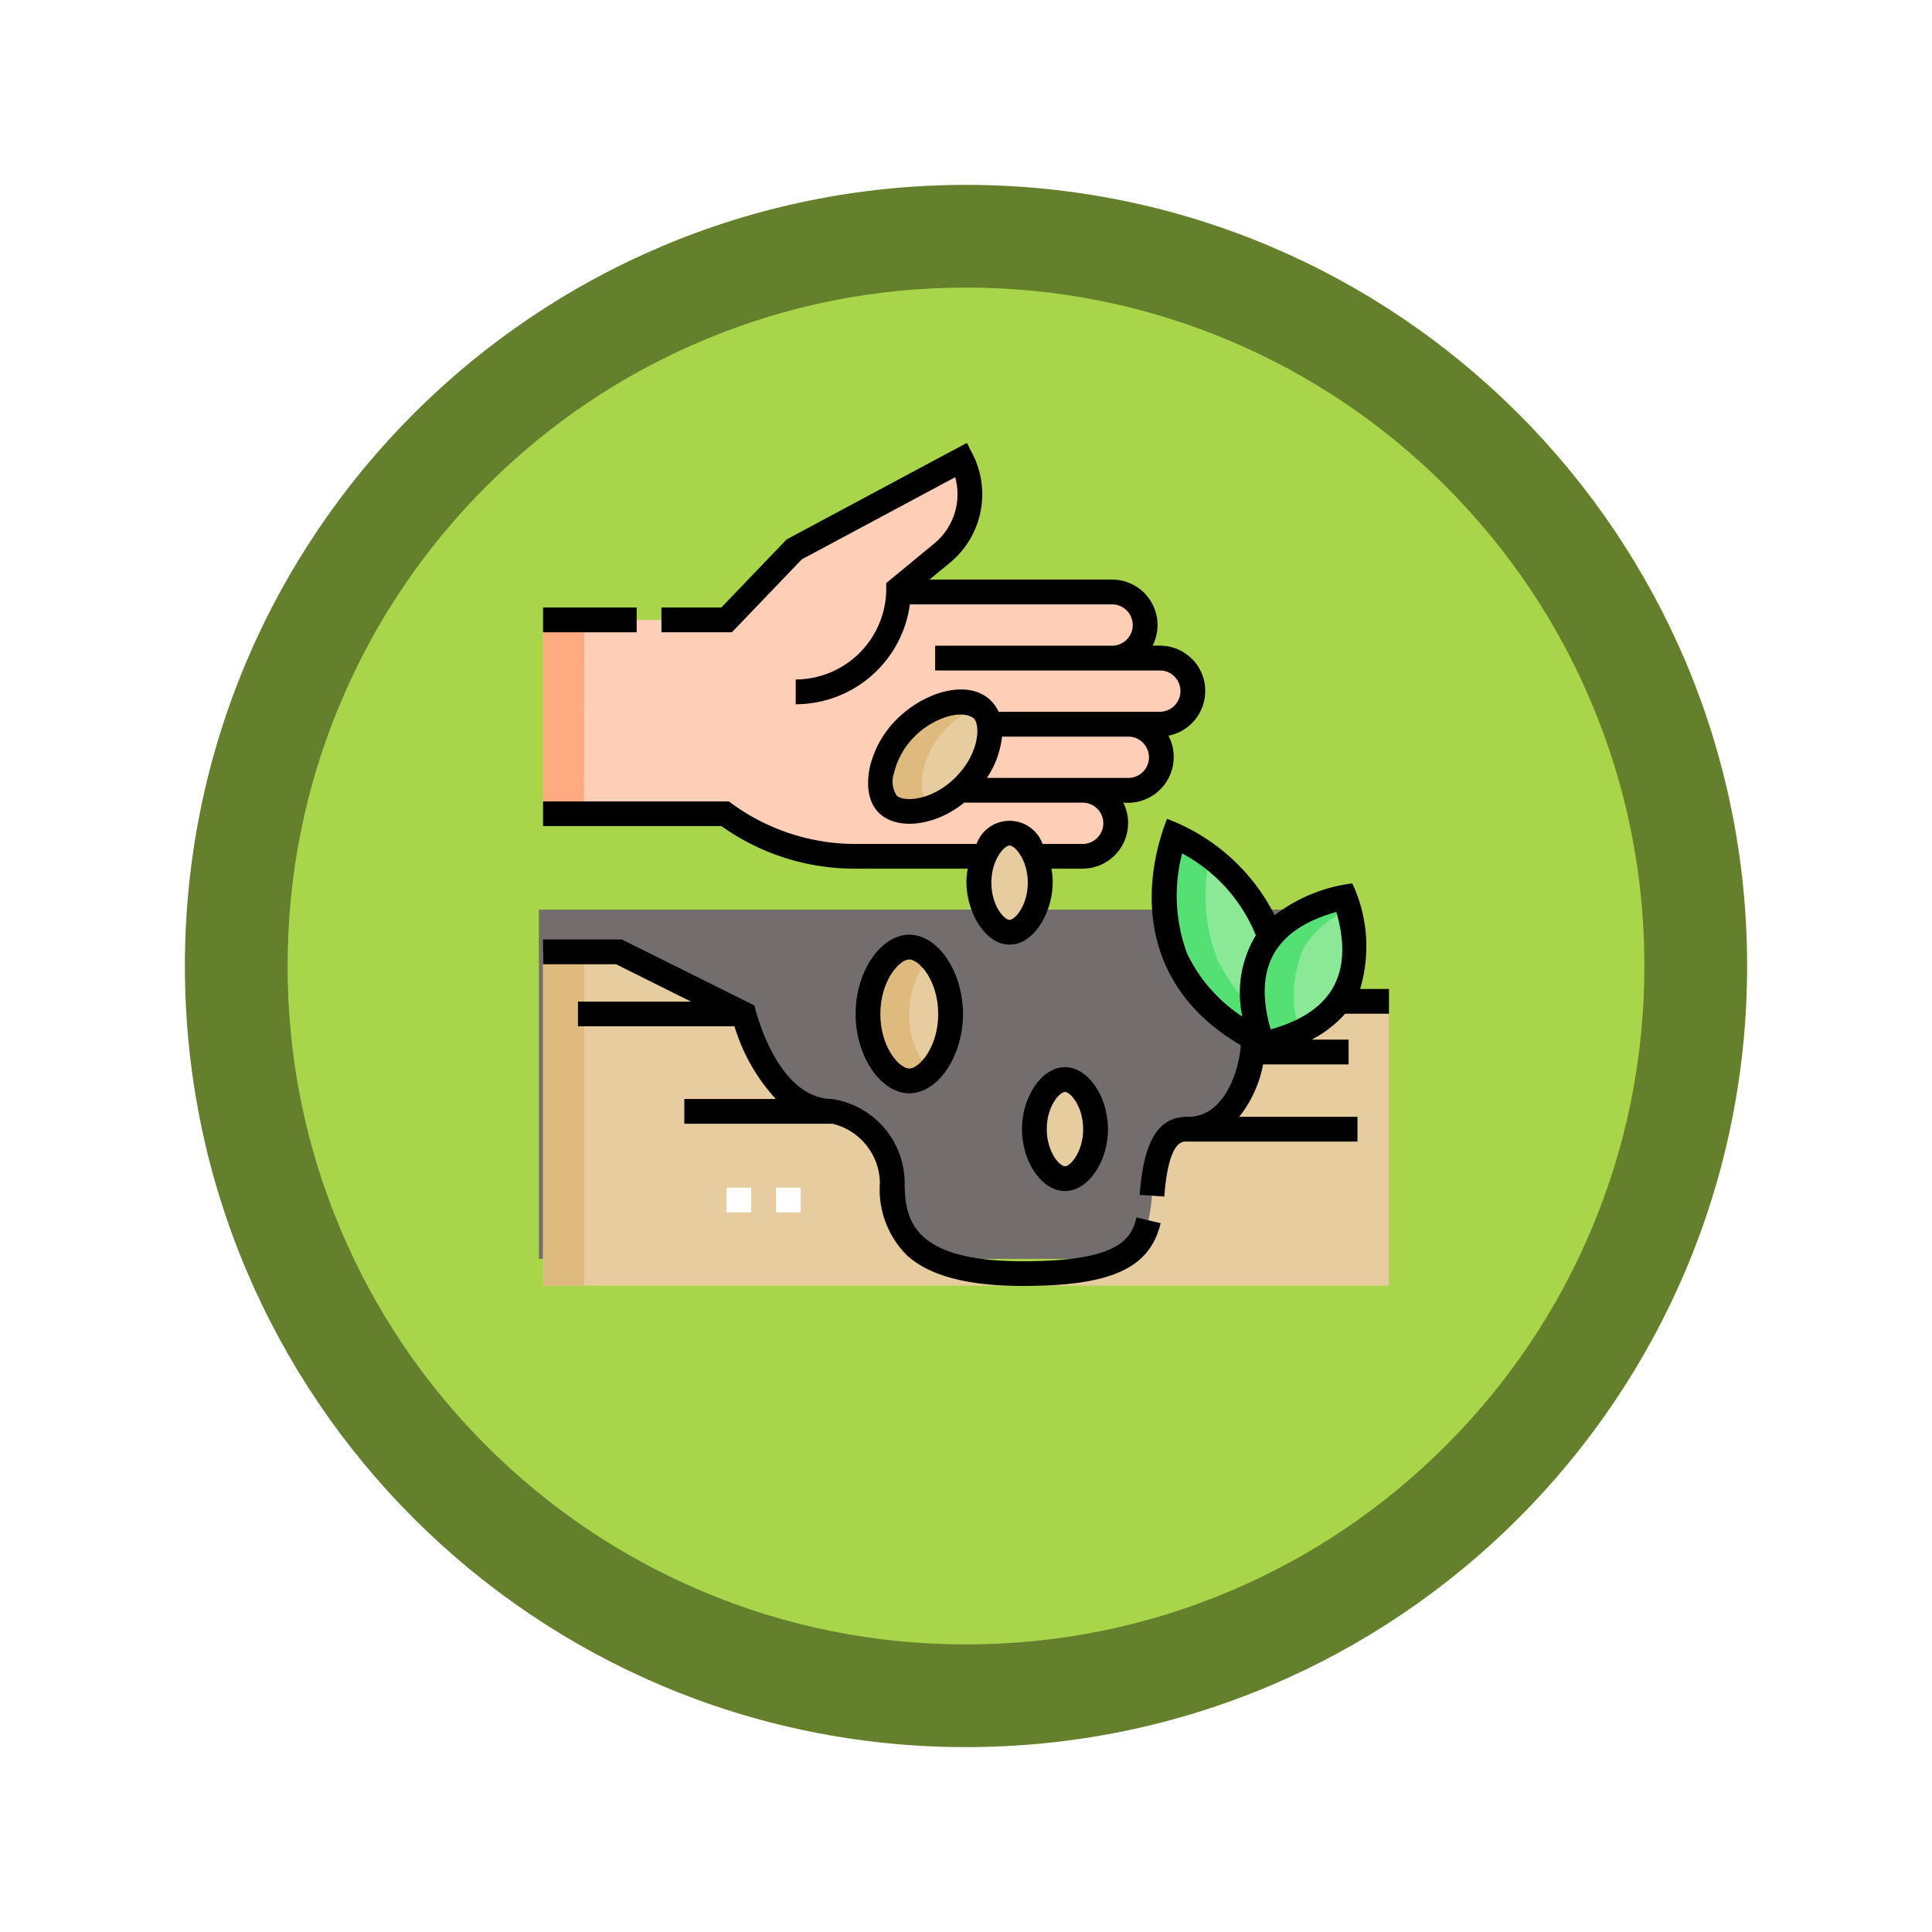 <svg xmlns="http://www.w3.org/2000/svg" xmlns:xlink="http://www.w3.org/1999/xlink" width="94.049" height="94.049" viewBox="0 0 94.049 94.049">
  <defs>
    <filter id="plant-growing-soil-with-sun-shining-it" x="0" y="0" width="94.049" height="94.049" filterUnits="userSpaceOnUse">
      <feOffset dy="3" input="SourceAlpha"/>
      <feGaussianBlur stdDeviation="3" result="blur"/>
      <feFlood flood-opacity="0.161"/>
      <feComposite operator="in" in2="blur"/>
      <feComposite in="SourceGraphic"/>
    </filter>
  </defs>
  <g id="Grupo_1106766" data-name="Grupo 1106766" transform="translate(9 6)">
    <g transform="matrix(1, 0, 0, 1, -9, -6)" filter="url(#plant-growing-soil-with-sun-shining-it)">
      <g id="plant-growing-soil-with-sun-shining-it-2" data-name="plant-growing-soil-with-sun-shining-it" transform="translate(9 6)" fill="#a8d549">
        <path d="M 38.025 73.549 C 33.228 73.549 28.576 72.61 24.198 70.759 C 19.968 68.97 16.168 66.408 12.905 63.144 C 9.642 59.881 7.08 56.082 5.291 51.852 C 3.439 47.474 2.5 42.822 2.5 38.025 C 2.5 33.228 3.439 28.576 5.291 24.198 C 7.08 19.968 9.642 16.168 12.905 12.905 C 16.168 9.642 19.968 7.08 24.198 5.291 C 28.576 3.439 33.228 2.5 38.025 2.5 C 42.822 2.5 47.474 3.439 51.852 5.291 C 56.082 7.08 59.881 9.642 63.144 12.905 C 66.408 16.168 68.97 19.968 70.759 24.198 C 72.61 28.576 73.549 33.228 73.549 38.025 C 73.549 42.822 72.61 47.474 70.759 51.852 C 68.97 56.082 66.408 59.881 63.144 63.144 C 59.881 66.408 56.082 68.97 51.852 70.759 C 47.474 72.61 42.822 73.549 38.025 73.549 Z" stroke="none"/>
        <path d="M 38.025 5 C 33.564 5 29.24 5.872 25.172 7.593 C 21.24 9.256 17.707 11.638 14.673 14.673 C 11.638 17.707 9.256 21.24 7.593 25.172 C 5.872 29.24 5 33.564 5 38.025 C 5 42.485 5.872 46.81 7.593 50.878 C 9.256 54.81 11.638 58.342 14.673 61.377 C 17.707 64.411 21.24 66.793 25.172 68.456 C 29.24 70.177 33.564 71.049 38.025 71.049 C 42.485 71.049 46.81 70.177 50.878 68.456 C 54.81 66.793 58.342 64.411 61.377 61.377 C 64.411 58.342 66.793 54.81 68.456 50.878 C 70.177 46.81 71.049 42.485 71.049 38.025 C 71.049 33.564 70.177 29.24 68.456 25.172 C 66.793 21.24 64.411 17.707 61.377 14.673 C 58.342 11.638 54.81 9.256 50.878 7.593 C 46.81 5.872 42.485 5 38.025 5 M 38.025 0 C 59.025 0 76.049 17.024 76.049 38.025 C 76.049 59.025 59.025 76.049 38.025 76.049 C 17.024 76.049 0 59.025 0 38.025 C 0 17.024 17.024 0 38.025 0 Z" stroke="none" fill="#65802c"/>
      </g>
    </g>
    <g id="Grupo_1106772" data-name="Grupo 1106772">
      <rect id="Rectángulo_403224" data-name="Rectángulo 403224" width="39" height="17" transform="translate(17.233 38.28)" fill="#736d6d"/>
      <g id="sembrar" transform="translate(17.435 14.713)">
        <g id="Grupo_1106769" data-name="Grupo 1106769" transform="translate(0 1.67)">
          <path id="Trazado_899057" data-name="Trazado 899057" d="M0,18.854H8.936l3.289-3.431,8.15-4.362a3.69,3.69,0,0,1-.938,4.535L17.3,17.353q0,.071,0,.142H27.7a1.609,1.609,0,0,1,0,3.217h2.324a1.609,1.609,0,1,1,0,3.217H28.49a1.609,1.609,0,0,1,0,3.217H26.274a1.609,1.609,0,0,1,0,3.217H15.158a10.529,10.529,0,0,1-5.888-1.8l-.405-.273H0Z" transform="translate(0 -11.061)" fill="#ffceb7"/>
          <path id="Trazado_899058" data-name="Trazado 899058" d="M41.18,311.276h-2.7l-3.943,2.464s-.37,3.758-3.2,3.758c-.905,0-1.479.678-1.693,3.2-.192,2.257-.593,3.835-6.284,3.835-5.459,0-6.364-2.043-6.364-4.423a3.572,3.572,0,0,0-2.915-3.474c-3.145,0-4.312-4.744-4.312-4.744l-6.079-3.025H0v16.252H41.18Z" transform="translate(0 -284.915)" fill="#e6cc9f"/>
          <path id="Trazado_899059" data-name="Trazado 899059" d="M380.834,242.569a9.177,9.177,0,0,1,.078,6.006,7.754,7.754,0,0,1-4.423-10.154A9.177,9.177,0,0,1,380.834,242.569Z" transform="translate(-345.762 -220.135)" fill="#8ae897"/>
          <g id="Grupo_1106768" data-name="Grupo 1106768" transform="translate(15.36 10.733)">
            <g id="Grupo_1106767" data-name="Grupo 1106767" transform="translate(0 0)">
              <ellipse id="Elipse_11687" data-name="Elipse 11687" cx="2.011" cy="3.257" rx="2.011" ry="3.257" transform="translate(0.458 12.987)" fill="#e6cc9f"/>
              <ellipse id="Elipse_11688" data-name="Elipse 11688" cx="3.257" cy="2.011" rx="3.257" ry="2.011" transform="translate(0 4.606) rotate(-45)" fill="#e6cc9f"/>
              <ellipse id="Elipse_11689" data-name="Elipse 11689" cx="1.489" cy="2.413" rx="1.489" ry="2.413" transform="translate(8.557 19.438)" fill="#e6cc9f"/>
              <ellipse id="Elipse_11690" data-name="Elipse 11690" cx="1.489" cy="2.413" rx="1.489" ry="2.413" transform="translate(5.861 7.437)" fill="#e6cc9f"/>
            </g>
            <path id="Trazado_899060" data-name="Trazado 899060" d="M206.639,162.719c-.677-.677-.391-2.453.882-3.725a4.442,4.442,0,0,1,1.55-1.013c-.768-.5-2.381-.167-3.561,1.013-1.272,1.272-1.558,3.048-.882,3.725a2.115,2.115,0,0,0,2.175.131A1.011,1.011,0,0,1,206.639,162.719Z" transform="translate(-203.203 -156.691)" fill="#dfba7f"/>
            <path id="Trazado_899061" data-name="Trazado 899061" d="M198.678,309.241a4.018,4.018,0,0,1,1.005-2.754,1.467,1.467,0,0,0-1.005-.5c-.957,0-2.011,1.458-2.011,3.257s1.054,3.257,2.011,3.257a1.467,1.467,0,0,0,1.005-.5A4.018,4.018,0,0,1,198.678,309.241Z" transform="translate(-196.209 -292.997)" fill="#dfba7f"/>
          </g>
          <path id="Trazado_899062" data-name="Trazado 899062" d="M0,308.867H2.011v16.252H0Z" transform="translate(0 -284.915)" fill="#dfba7f"/>
          <path id="Trazado_899063" data-name="Trazado 899063" d="M378.577,244.426a8.511,8.511,0,0,1-.352-4.967,9.744,9.744,0,0,0-1.738-1.04,7.754,7.754,0,0,0,4.423,10.154,8.426,8.426,0,0,0,.273-1.04A7.945,7.945,0,0,1,378.577,244.426Z" transform="translate(-345.761 -220.134)" fill="#54e072"/>
          <path id="Trazado_899064" data-name="Trazado 899064" d="M429.891,278.293c-1.1,1.973-.009,4.685-.009,4.685s2.883-.488,3.986-2.461.009-4.685.009-4.685S430.994,276.32,429.891,278.293Z" transform="translate(-394.863 -254.537)" fill="#8ae897"/>
          <path id="Trazado_899065" data-name="Trazado 899065" d="M431.9,278.293a4.739,4.739,0,0,1,2.17-1.863c-.1-.37-.195-.6-.195-.6s-2.883.488-3.986,2.461-.009,4.685-.009,4.685a7.835,7.835,0,0,0,1.816-.6A5.651,5.651,0,0,1,431.9,278.293Z" transform="translate(-394.863 -254.537)" fill="#54e072"/>
          <path id="Trazado_899066" data-name="Trazado 899066" d="M0,107.951v9.438H1.995l.016-9.438Z" transform="translate(0 -100.158)" fill="#ffaa81"/>
        </g>
        <g id="Grupo_1106770" data-name="Grupo 1106770" transform="translate(8.928 37.101)">
          <path id="Trazado_899067" data-name="Trazado 899067" d="M111.01,451.581h1.206v1.206H111.01Z" transform="translate(-111.01 -451.581)" fill="#fff"/>
          <path id="Trazado_899068" data-name="Trazado 899068" d="M141.01,451.581h1.206v1.206H141.01Z" transform="translate(-138.597 -451.581)" fill="#fff"/>
        </g>
        <g id="Grupo_1106771" data-name="Grupo 1106771" transform="translate(0 0.849)">
          <path id="Trazado_899069" data-name="Trazado 899069" d="M31.591,11.367a2.194,2.194,0,0,0-1.564-.649h-.354A2.216,2.216,0,0,0,27.7,7.5H18.811l1.01-.831a4.317,4.317,0,0,0,1.091-5.276l-.28-.546-8.775,4.7L8.679,8.86H5.764v1.206h3.43l3.4-3.548,7.469-4a3.108,3.108,0,0,1-1.009,3.218L16.7,7.678a4.427,4.427,0,0,1-4.4,4.686V13.57a5.617,5.617,0,0,0,5.558-4.862H27.7a1.005,1.005,0,0,1,0,2.011H19.088v1.206H30.027a1,1,0,0,1,.711.295,1.008,1.008,0,0,1-.711,1.716H22.178c-.807-1.712-3.309-1.25-4.938.343A4.875,4.875,0,0,0,15.9,16.666c-.613,3.207,2.646,3.315,4.6,1.693h5.768a1.005,1.005,0,0,1,0,2.011H24.318a1.71,1.71,0,0,0-3.215,0H15.158A10.2,10.2,0,0,1,9.049,18.3H0V19.5H8.681a11.166,11.166,0,0,0,6.478,2.073h5.518c-.343,1.629.7,3.725,2.034,3.693,1.338.032,2.377-2.065,2.034-3.693h1.529a2.222,2.222,0,0,0,1.971-3.217,2.23,2.23,0,0,0,2.2-3.256,2.219,2.219,0,0,0,1.15-3.736Zm-8.88,12.7c-.263,0-.886-.7-.886-1.81s.623-1.81.886-1.81.886.7.886,1.81S22.974,24.063,22.711,24.063Zm-2.627-6.941c-1.146,1.146-2.53,1.223-2.872.882a1.251,1.251,0,0,1-.127-1.088,3.71,3.71,0,0,1,1.008-1.785c.807-.832,2.226-1.364,2.872-.882C21.307,14.592,21.23,15.977,20.084,17.123Zm8.406.03H21.606a4.44,4.44,0,0,0,.737-2.011H28.49a1.005,1.005,0,0,1,0,2.011Z" transform="translate(0 -0.849)"/>
          <path id="Trazado_899070" data-name="Trazado 899070" d="M0,100.451H4.557v1.206H0Z" transform="translate(0 -92.44)"/>
          <path id="Trazado_899071" data-name="Trazado 899071" d="M23.364,317.039c-5.315,0-5.76-1.972-5.76-3.819a4.149,4.149,0,0,0-3.518-4.078c-2.753-.033-3.775-4.463-3.794-4.556l-6.456-3.213H0v1.206H3.552L7.207,304.4H1.7V305.6H9.32a9.064,9.064,0,0,0,2.012,3.537H6.878v1.206h7.208a3.006,3.006,0,0,1,2.312,2.871,4.528,4.528,0,0,0,1.337,3.554c1.113.99,2.955,1.471,5.63,1.471,4.291,0,6.169-.856,6.7-3.054l-1.173-.281C28.628,315.987,27.989,317.039,23.364,317.039Z" transform="translate(0 -277.202)"/>
          <path id="Trazado_899072" data-name="Trazado 899072" d="M189.167,302.345c0,2.057,1.221,3.861,2.614,3.861s2.614-1.8,2.614-3.861-1.221-3.861-2.614-3.861S189.167,300.288,189.167,302.345Zm4.021,0c0,1.62-.924,2.654-1.408,2.654s-1.408-1.034-1.408-2.654.924-2.654,1.408-2.654S193.188,300.724,193.188,302.345Z" transform="translate(-173.952 -274.546)"/>
          <path id="Trazado_899073" data-name="Trazado 899073" d="M371.108,237.859h2.135v-1.206h-1.406a7.22,7.22,0,0,0-.381-5.139,7.824,7.824,0,0,0-3.779,1.55,9.669,9.669,0,0,0-5.239-4.691c-1.391,3.582-1.175,8.25,3.591,11.017-.075,1.187-.782,3.55-2.625,3.486h0c-1.756,0-2.145,1.944-2.3,3.8l1.2.083c.2-2.595.817-2.706,1.095-2.676.012,0,8.3,0,8.31,0v-1.206h-5.758a5.8,5.8,0,0,0,1.163-2.551h4.164v-1.206h-1.8A5.642,5.642,0,0,0,371.108,237.859Zm-7.687-2.913a8.133,8.133,0,0,1-.249-4.891,7.866,7.866,0,0,1,3.59,3.987,5.418,5.418,0,0,0-.657,3.958A7.593,7.593,0,0,1,363.422,234.946Zm4.061,3.674c-.86-3,.2-4.88,3.2-5.716C371.538,235.9,370.479,237.784,367.483,238.62Z" transform="translate(-332.063 -210.073)"/>
          <path id="Trazado_899074" data-name="Trazado 899074" d="M289.871,381.7c0,1.607.978,3.016,2.093,3.016s2.093-1.409,2.093-3.016-.978-3.016-2.093-3.016S289.871,380.1,289.871,381.7Zm2.979,0c0,1.107-.623,1.81-.886,1.81s-.886-.7-.886-1.81.623-1.81.886-1.81S292.85,380.595,292.85,381.7Z" transform="translate(-266.557 -348.297)"/>
        </g>
      </g>
    </g>
  </g>
</svg>

